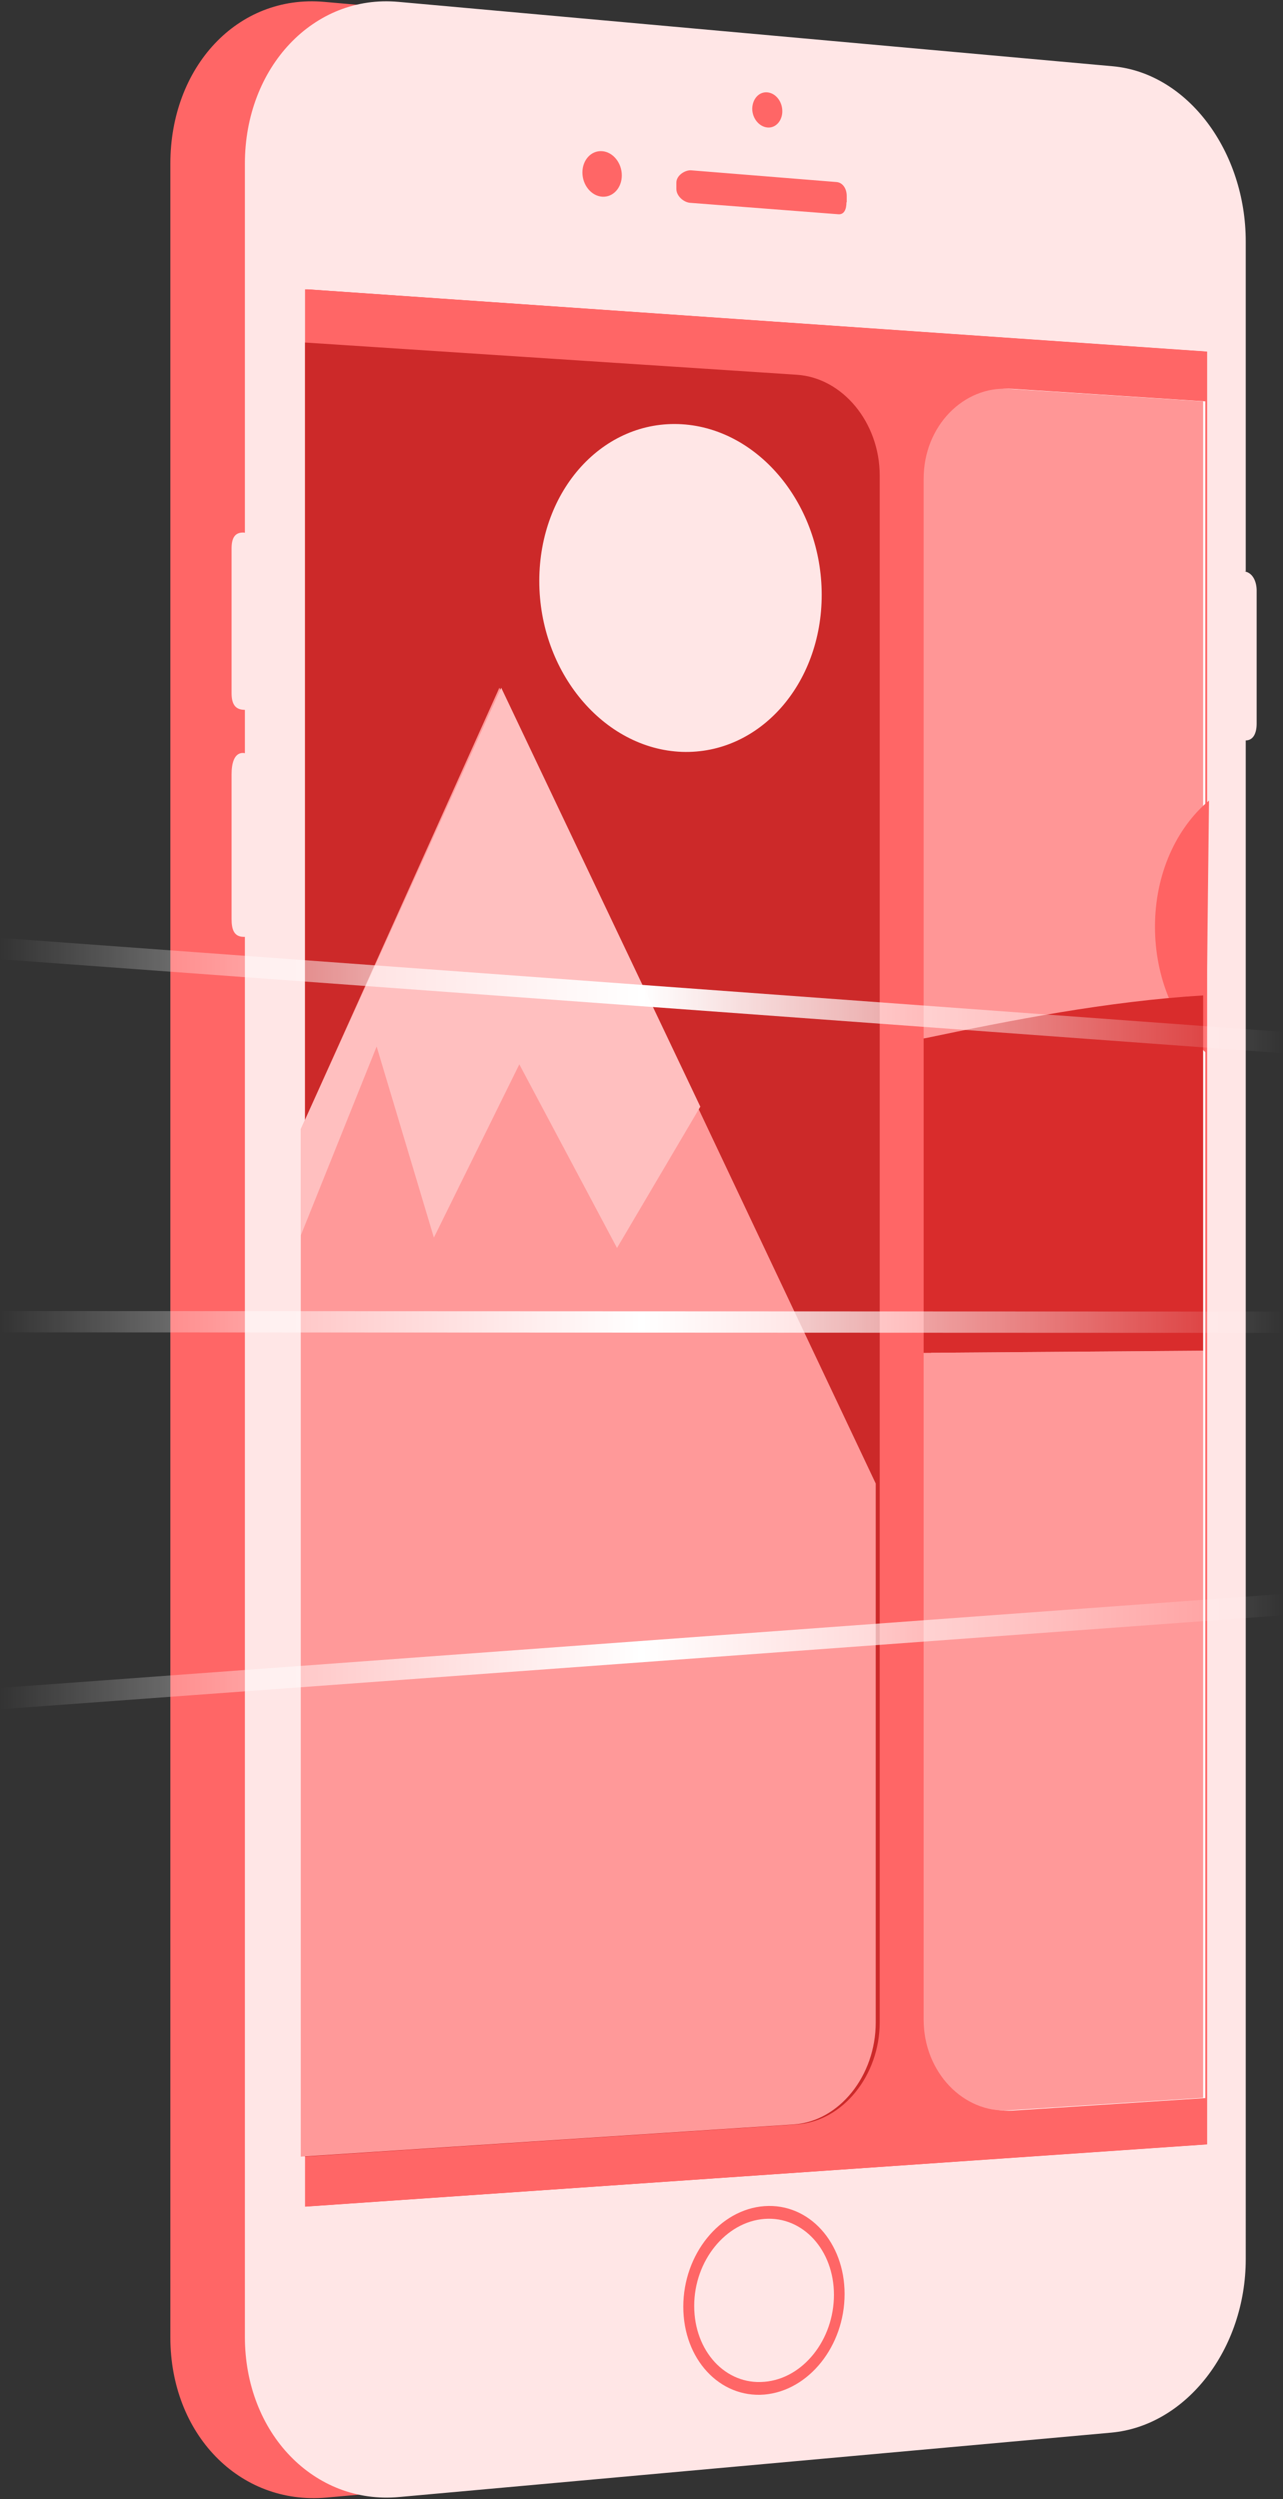 <?xml version="1.0" encoding="utf-8"?>
<!-- Generator: Adobe Illustrator 18.1.0, SVG Export Plug-In . SVG Version: 6.00 Build 0)  -->
<!DOCTYPE svg PUBLIC "-//W3C//DTD SVG 1.0//EN" "http://www.w3.org/TR/2001/REC-SVG-20010904/DTD/svg10.dtd">
<svg version="1.0" id="Layer_1" xmlns="http://www.w3.org/2000/svg" xmlns:xlink="http://www.w3.org/1999/xlink" x="0px" y="0px"
	 viewBox="0 0 482 939" style="enable-background:new 0 0 482 939;" xml:space="preserve">
<rect x="0" y="0" width="482" height="939" fill="#333333" stroke="none"/>
<g>
	<g>
		<path style="fill:#FF6666;" d="M262.6,833.7c-14.9,1.1-27.1,15.7-27.1,32.7c0,17,12.2,29.8,27.1,28.5
			c14.8-1.2,26.8-15.8,26.8-32.7C289.4,845.4,277.4,832.6,262.6,833.7z"/>
		<path style="fill:#FF6666;" d="M447.5,214.7c-0.1,0-1.5,0-1.5,0v0.1c0,0,0-0.1-0.1-0.1c0,0,0.1,0,0.1,0v-124
			c0-33.7-21.2-63.2-50.2-65.8l-274-24.2C89.2-2.2,64,25.2,64,61.5v816.7c0,36.3,25.9,63.1,58.6,60.2l273.1-24.2
			c29-2.6,50.3-31.5,50.3-65.2V278.2c0,0,1.7,0,1.7,0c0,0,0.9,0,0.9,0c0.1,0,0.1,0,0.2,0c2.9-0.1,5.2-2.8,5.2-6.3v-50.3
			C454,218.1,450.4,215.1,447.5,214.7z"/>
	</g>
	<g>
		<path style="fill:#FFE6E6;" d="M287.2,833.7c-14.5,1.1-26.4,15.7-26.4,32.7c0,17,11.8,29.8,26.4,28.5
			c14.5-1.2,26.1-15.8,26.1-32.7C313.3,845.4,301.6,832.6,287.2,833.7z"/>
		<path style="fill:#FFE6E6;" d="M467.5,214.7c-0.1,0,0.5,0,0.5,0v0.1c0,0,0-0.1-0.1-0.1c0,0,0.1,0,0.1,0v-124
			c0-33.7-21.7-63.2-49.9-65.8L149.7,0.7C117.9-2.2,92,25.2,92,61.5v138.7l-0.3-0.1c-3.5-0.2-4.7,2.1-4.7,6v54.3
			c0,3.9,1.2,6.2,4.7,6.3l0.3,0V283l-0.6-0.1c-3.5-0.1-4.4,4.1-4.4,8v54.4c0,3.9,0.9,6.6,4.4,6.7l0.6,0v526
			c0,36.3,26.1,63.1,57.9,60.2l267.6-24.2c28.3-2.6,50.5-31.5,50.5-65.2V278.2c0,0,0.6,0,0.6,0c0,0,0.4,0,0.4,0c0.1,0-1,0-0.9,0
			c2.8-0.1,4-2.8,4-6.3v-50.3C472,218.1,470.4,215.1,467.5,214.7z M288.3,34.7c3.1,0.3,5.6,3.4,5.6,7.1c0,3.6-2.5,6.4-5.6,6.1
			c-3.1-0.3-5.7-3.4-5.7-7.1C282.7,37.1,285.2,34.4,288.3,34.7z M318,76c0,2.7-0.9,4.7-3.1,4.5l-55.7-4.3c-2.3-0.2-5.1-2.5-5.1-5.2
			v-2.4c0-2.7,3.3-4.8,5.6-4.6l54.6,4.4c2.3,0.2,3.8,2.5,3.8,5.2V76z M226.2,56.8c4.1,0.3,7.4,4.4,7.4,9.1c0,4.7-3.3,8.3-7.4,8
			c-4.1-0.3-7.4-4.4-7.4-9.1C218.8,60.1,222.1,56.5,226.2,56.8z M287.2,899.7c-16.8,1.4-30.5-13.3-30.5-33s13.7-36.6,30.5-37.8
			c16.7-1.2,30.1,13.6,30.1,33C317.3,881.4,303.9,898.2,287.2,899.7z M452,805.7L115,829V108.7l337,23.4V805.7z"/>
	</g>
	<polygon style="fill:#FF6666;" points="453.5,805.7 115.4,829 115.4,108.7 453.5,132.1 	"/>
	<g>
		<polygon style="fill:#FF6666;" points="452.8,805.7 114.6,829.1 114.6,108.7 452.8,132.1 		"/>
		<path style="fill:#FFFFFF;" d="M452.8,150.8l-72.3-4.7c-16.8-1.1-30.7,13.8-30.7,33.8v578.9c0,20,14,35.3,30.7,34.2l72.3-4.7
			V150.8z"/>
		<path style="fill:#CC2929;" d="M299.3,140.8l-184.7-12.1v681.6l184.7-12.1c17.2-1.1,31.2-18.3,31.2-38.4V178.7
			C330.5,158.7,316.5,141.9,299.3,140.8z"/>
		<path style="fill:#FF9999;" d="M113,424.3v386l185.1-12.1c17.2-1.1,30.9-18.3,30.9-38.3V557.4l-141.4-299L113,424.3z"/>
		<polygon style="fill:#FFBFBF;" points="113,424.3 188.3,258.4 263.1,415.8 231.8,468.9 195.1,399.9 163,465 141.5,393.2
			113,464.2 		"/>
		<path style="fill:#FFE6E6;" d="M308.7,223.5c0-33.6-23.4-62.3-52.5-64.1c-29.5-1.8-53.6,24.6-53.6,58.9s24.2,63.1,53.6,64.2
			C285.3,283.5,308.7,257.1,308.7,223.5z"/>
		<path style="fill:#FF9999;" d="M347,508.3v250.5c0,20,15.2,35.2,32,34.1l73-4.7V507.5L347,508.3z"/>
		<path style="fill:#FF9696;" d="M452,150.8l-73-4.7c-16.8-1.1-32,13.8-32,33.8v210.2l105,1.6V150.8z"/>
		<path style="fill:#FF6363;" d="M454.2,300.8c-12.3,10.3-20.3,27.6-20.3,47.4c0,19.2,7.5,36.4,19.2,47.4L454.2,300.8z"/>
		<path style="fill:#D92C2C;" d="M347,390.2v118.1l105-0.8V374C416,376.2,380,383.3,347,390.2z"/>
	</g>
	<g>
		<linearGradient id="SVGID_1_" gradientUnits="userSpaceOnUse" x1="0.149" y1="620.535" x2="481.851" y2="620.535">
			<stop  offset="0" style="stop-color:#FFFFFF"/>
			<stop  offset="1" style="stop-color:#000000"/>
		</linearGradient>
		<linearGradient id="SVGID_2_" gradientUnits="userSpaceOnUse" x1="-0.143" y1="620.535" x2="482.143" y2="620.535">
			<stop  offset="0" style="stop-color:#FFFFFF;stop-opacity:0"/>
			<stop  offset="4.178309e-02" style="stop-color:#FFFFFF;stop-opacity:8.356619e-02"/>
			<stop  offset="0.5" style="stop-color:#FFFFFF"/>
			<stop  offset="1" style="stop-color:#FFFFFF;stop-opacity:0"/>
		</linearGradient>

			<line style="fill:url(#SVGID_1_);stroke:url(#SVGID_2_);stroke-width:8;stroke-miterlimit:10;" x1="0.1" y1="638.2" x2="481.9" y2="602.9"/>
		<linearGradient id="SVGID_3_" gradientUnits="userSpaceOnUse" x1="0.149" y1="496.708" x2="481.851" y2="496.708">
			<stop  offset="0" style="stop-color:#FFFFFF"/>
			<stop  offset="1" style="stop-color:#000000"/>
		</linearGradient>
		<linearGradient id="SVGID_4_" gradientUnits="userSpaceOnUse" x1="0.148" y1="496.708" x2="481.852" y2="496.708">
			<stop  offset="0" style="stop-color:#FFFFFF;stop-opacity:0"/>
			<stop  offset="4.178309e-02" style="stop-color:#FFFFFF;stop-opacity:8.356619e-02"/>
			<stop  offset="0.5" style="stop-color:#FFFFFF"/>
			<stop  offset="1" style="stop-color:#FFFFFF;stop-opacity:0"/>
		</linearGradient>

			<line style="fill:url(#SVGID_3_);stroke:url(#SVGID_4_);stroke-width:8;stroke-miterlimit:10;" x1="0.1" y1="496.6" x2="481.9" y2="496.8"/>
		<linearGradient id="SVGID_5_" gradientUnits="userSpaceOnUse" x1="0.149" y1="374.039" x2="481.851" y2="374.039">
			<stop  offset="0" style="stop-color:#FFFFFF"/>
			<stop  offset="1" style="stop-color:#000000"/>
		</linearGradient>
		<linearGradient id="SVGID_6_" gradientUnits="userSpaceOnUse" x1="-0.143" y1="374.039" x2="482.143" y2="374.039">
			<stop  offset="0" style="stop-color:#FFFFFF;stop-opacity:0"/>
			<stop  offset="4.178309e-02" style="stop-color:#FFFFFF;stop-opacity:8.356619e-02"/>
			<stop  offset="0.5" style="stop-color:#FFFFFF"/>
			<stop  offset="1" style="stop-color:#FFFFFF;stop-opacity:0"/>
		</linearGradient>

			<line style="fill:url(#SVGID_5_);stroke:url(#SVGID_6_);stroke-width:8;stroke-miterlimit:10;" x1="0.1" y1="356.4" x2="481.9" y2="391.7"/>
	</g>
</g>
</svg>
